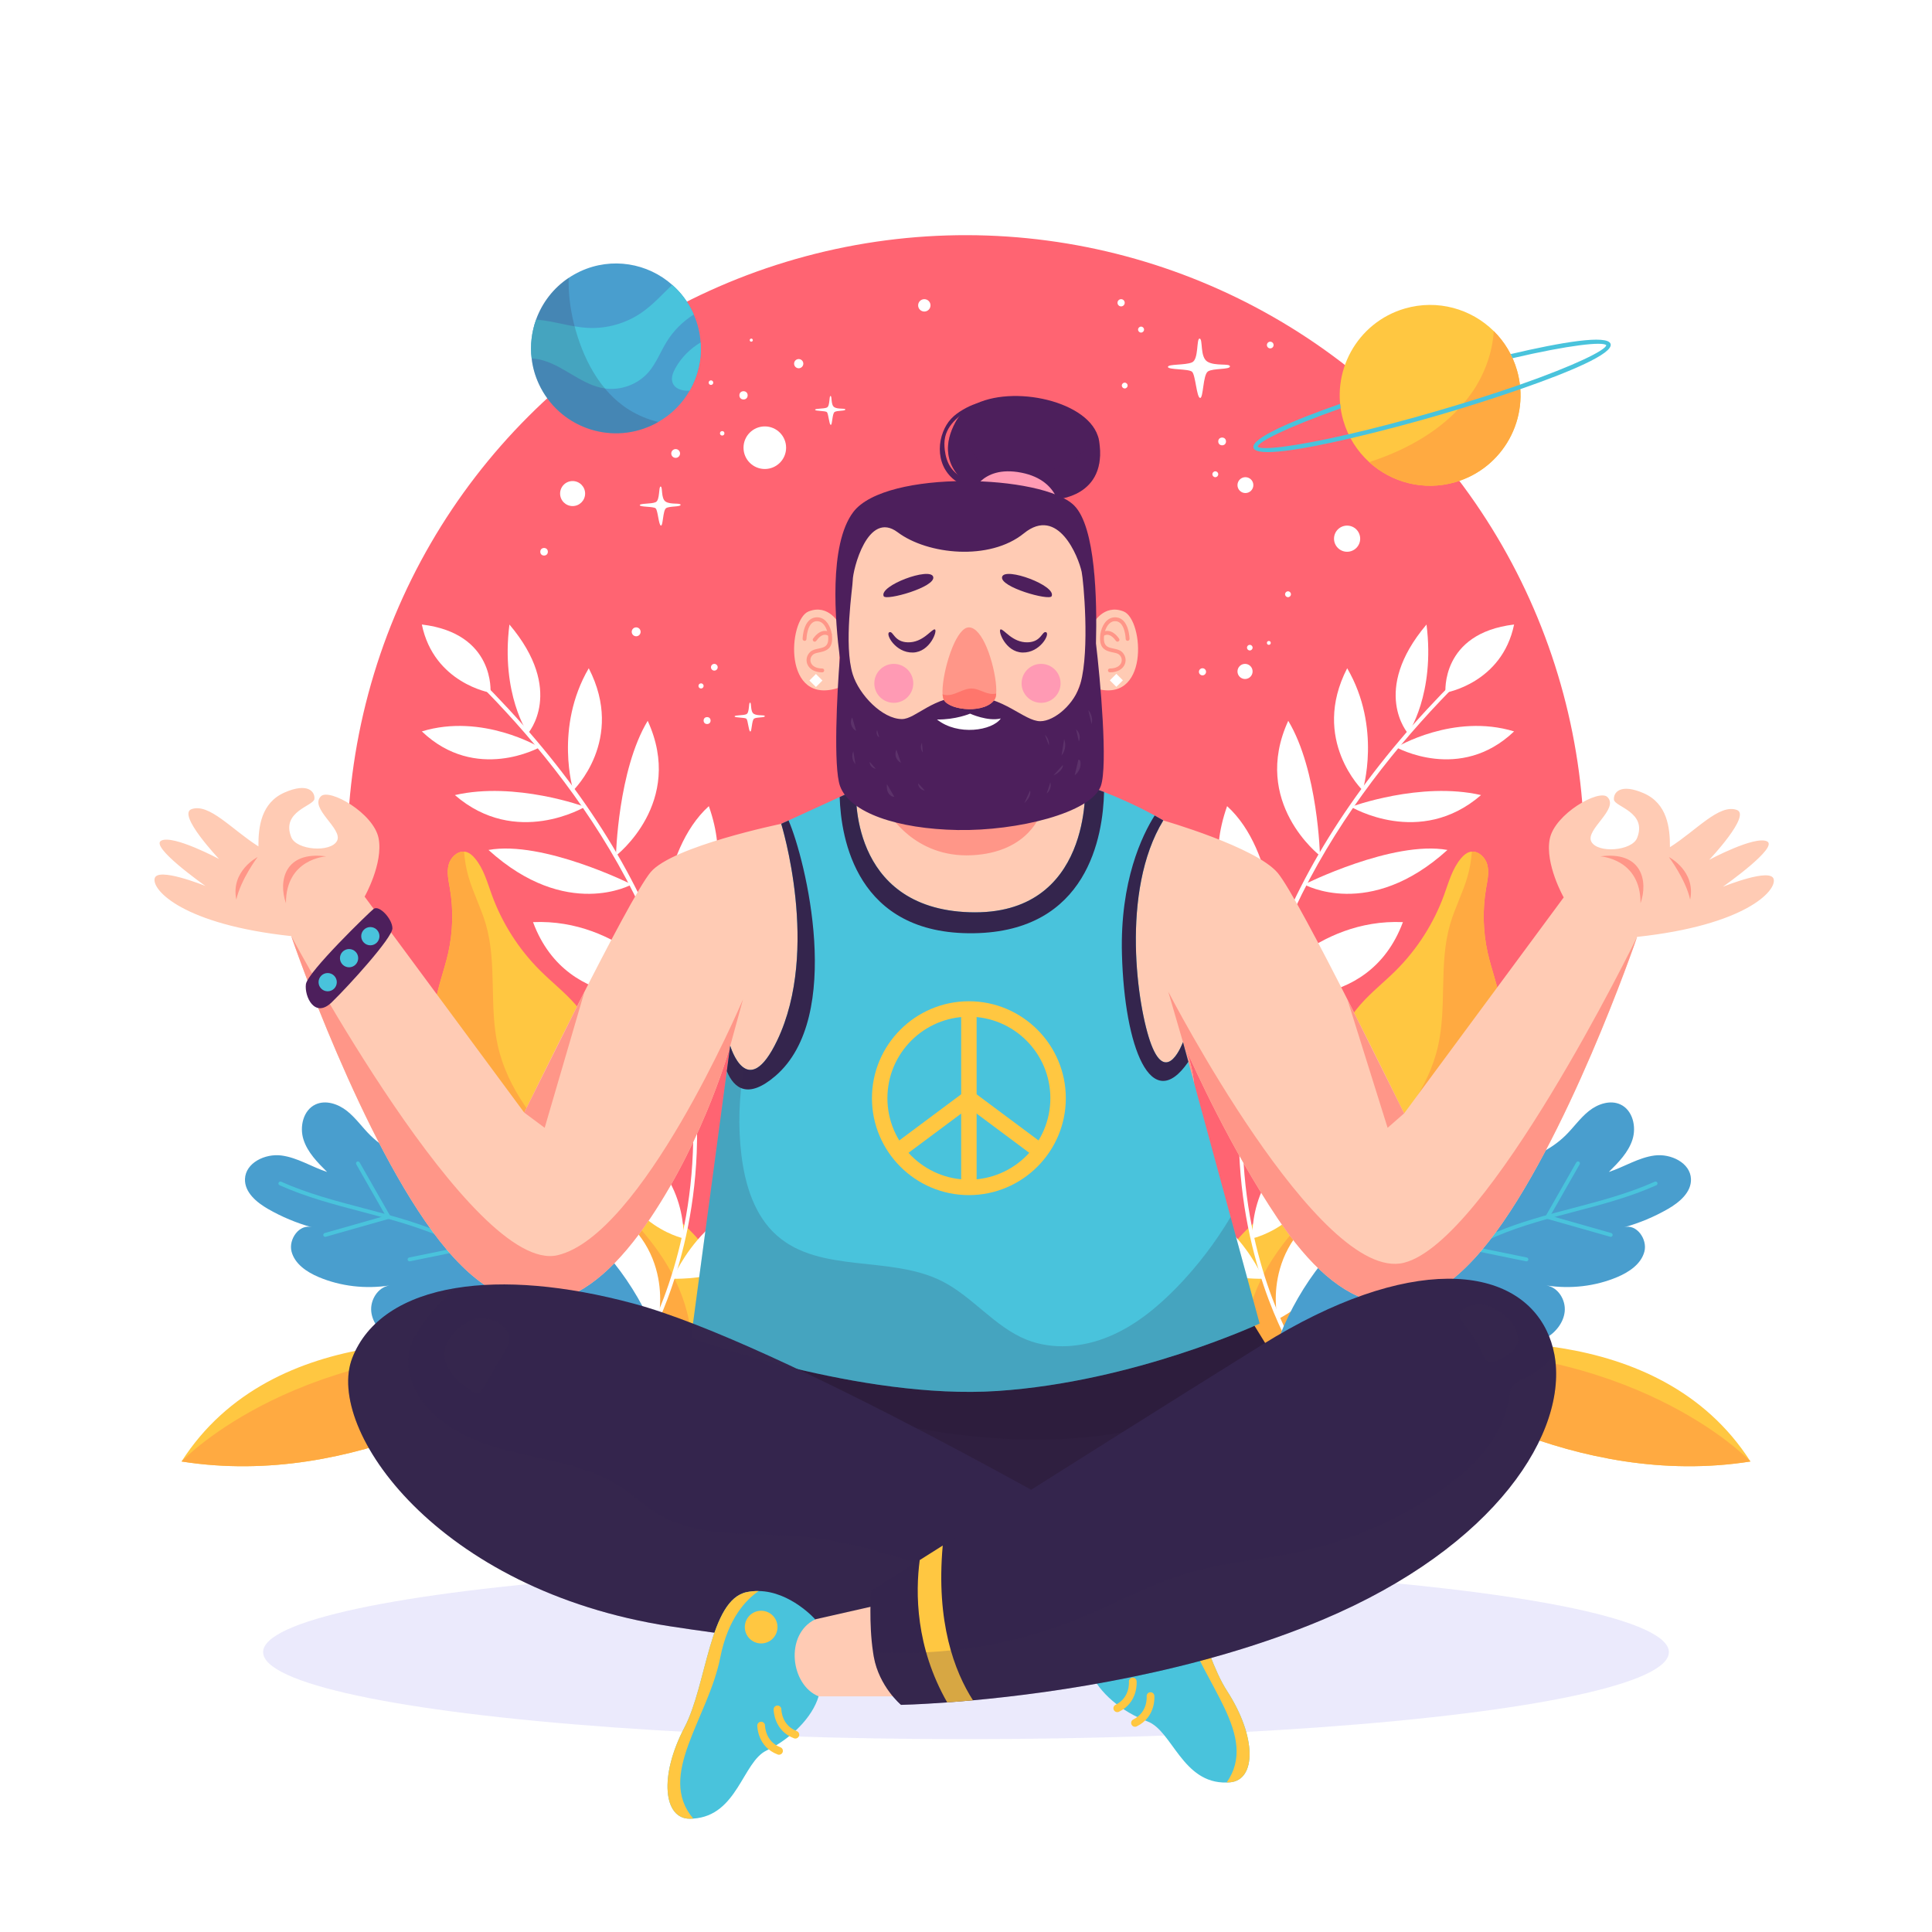 <?xml version="1.0" encoding="utf-8"?>
<!-- Generator: Adobe Illustrator 27.5.0, SVG Export Plug-In . SVG Version: 6.00 Build 0)  -->
<svg version="1.1" xmlns="http://www.w3.org/2000/svg" xmlns:xlink="http://www.w3.org/1999/xlink" x="0px" y="0px"
	 viewBox="0 0 500 500" style="enable-background:new 0 0 500 500;" xml:space="preserve">
<rect x="0" y="0" width="500" height="500" fill="#808080" stroke="none"/>
<g id="BACKGROUND">
	<rect x="-0.001" style="fill:#FFFFFF;" width="500" height="500"/>
</g>
<g id="OBJECTS">
	<g>
		
			<ellipse transform="matrix(0.707 -0.707 0.707 0.707 -83.008 241.49)" style="fill:#FF6472;" cx="250" cy="220.945" rx="160.107" ry="160.107"/>
		<g>
			<g>
				<g>
					<path style="fill:#FFC741;" d="M144.656,350.39c0,0-0.81,0.65-2.35,1.75c-9.92,7.13-50,33.26-95.33,26.09
						c0,0,0.01-0.01,0.02-0.02c23.62-36.89,75.67-31.62,92.38-28.84c1.97,0.33,3.45,0.63,4.33,0.81
						C144.326,350.31,144.656,350.39,144.656,350.39z"/>
					<path style="fill:#FFAA41;" d="M144.086,349.64c-0.13,0.18-0.25,0.36-0.38,0.54c-0.46,0.66-0.93,1.32-1.4,1.96
						c-9.92,7.13-50,33.26-95.33,26.09c0,0,0.01-0.01,0.02-0.02c0.88-0.92,30.74-31.61,92.38-28.84
						C140.926,349.43,142.496,349.53,144.086,349.64z"/>
				</g>
				<g>
					<path style="fill:#FFC741;" d="M355.344,350.39c0,0,0.81,0.65,2.35,1.75c9.92,7.13,50,33.26,95.33,26.09
						c0,0-0.01-0.01-0.02-0.02c-23.62-36.89-75.67-31.62-92.38-28.84c-1.97,0.33-3.45,0.63-4.33,0.81
						C355.674,350.31,355.344,350.39,355.344,350.39z"/>
					<path style="fill:#FFAA41;" d="M355.914,349.64c0.13,0.18,0.25,0.36,0.38,0.54c0.46,0.66,0.93,1.32,1.4,1.96
						c9.92,7.13,50,33.26,95.33,26.09c0,0-0.01-0.01-0.02-0.02c-0.88-0.92-30.74-31.61-92.38-28.84
						C359.074,349.43,357.504,349.53,355.914,349.64z"/>
				</g>
			</g>
			<g>
				<g>
					<path style="fill:#FFC741;" d="M381.659,284.62c-4.91,6.87-11.79,12.4-15.38,20.05c-4.9,10.44-2.78,22.9-6.45,33.83
						c-2.65,7.91-8.4,14.73-15.74,18.69c-7.22,3.89-15.89,4.97-23.83,2.98c-0.15-0.03-0.29-0.07-0.44-0.11l-3.55-4.92
						c-3.98-5.74-5.01-13.25-3.45-20.06c1.56-6.81,5.56-12.91,10.68-17.66c3.77-3.49,8.13-6.3,11.95-9.73
						c3.82-3.43,7.2-7.7,8.12-12.76c0.68-3.72-0.02-7.55-0.1-11.34c-0.19-8.57,2.95-17.18,8.62-23.62c2.8-3.19,6.17-5.83,9.18-8.83
						c5.52-5.51,9.81-12.24,12.47-19.57c1.2-3.3,2.13-6.81,4.41-9.48c0.59-0.7,1.31-1.35,2.19-1.6c0.2-0.05,0.39-0.09,0.58-0.09
						c1.8-0.11,3.5,1.54,3.98,3.35c0.54,2.01,0.04,4.13-0.31,6.18c-0.94,5.52-0.79,11.22,0.43,16.68c1.04,4.59,2.82,9.01,3.44,13.67
						C389.599,268.83,386.669,277.6,381.659,284.62z"/>
					<path style="fill:#FFAA41;" d="M381.659,284.62c-4.91,6.87-11.79,12.4-15.38,20.05c-4.9,10.44-2.78,22.9-6.45,33.83
						c-2.65,7.91-8.4,14.73-15.74,18.69c-7.22,3.89-15.89,4.97-23.83,2.98l3-3.97c-3.26-10.92,0.76-22.9,7.33-32.22
						c6.56-9.33,15.47-16.69,23.53-24.76c8.05-8.08,15.54-17.39,18.05-28.52c2.33-10.33,0.16-21.37,3.13-31.54
						c1.22-4.19,3.28-8.1,4.49-12.3c0.6-2.11,0.98-4.27,1.13-6.46c1.8-0.11,3.5,1.54,3.98,3.35c0.54,2.01,0.04,4.13-0.31,6.18
						c-0.94,5.52-0.79,11.22,0.43,16.68c1.04,4.59,2.82,9.01,3.44,13.67C389.599,268.83,386.669,277.6,381.659,284.62z"/>
				</g>
				<g>
					<path style="fill:#FFFFFF;" d="M335.518,350.957c-0.164,0-0.325-0.081-0.421-0.229c-0.131-0.203-13.126-20.716-14.389-52.434
						c-0.741-18.62,2.642-37.41,10.055-55.848c9.258-23.028,24.865-45.566,46.385-66.988c0.194-0.195,0.512-0.194,0.707,0.002
						c0.195,0.195,0.194,0.512-0.002,0.707c-26.757,26.634-58.218,69.426-56.148,122.032c1.238,31.461,14.103,51.785,14.232,51.987
						c0.149,0.232,0.083,0.541-0.15,0.691C335.705,350.932,335.611,350.957,335.518,350.957z"/>
					<path style="fill:#FFFFFF;" d="M374.087,179.273c0,0-1.343-15.368,17.76-17.649
						C388.704,176.851,374.087,179.273,374.087,179.273z"/>
					<path style="fill:#FFFFFF;" d="M364.402,189.825c0,0-9.764-11.005,4.777-28.2C371.46,179.642,364.402,189.825,364.402,189.825z
						"/>
					<path style="fill:#FFFFFF;" d="M361.359,193.406c0,0,16.516,9.23,30.487-4.12C376.165,184.489,361.359,193.406,361.359,193.406
						z"/>
					<path style="fill:#FFFFFF;" d="M352.666,204.544c0,0-13.567-13.069-4.016-31.602
						C357.632,188.338,352.666,204.544,352.666,204.544z"/>
					<path style="fill:#FFFFFF;" d="M349.64,208.805c0,0,17.829,10.685,33.654-3.038C367.611,202.167,349.64,208.805,349.64,208.805
						z"/>
					<path style="fill:#FFFFFF;" d="M341.609,221.453c0,0-17.908-13.748-8.213-34.908
						C341.095,199.316,341.609,221.453,341.609,221.453z"/>
					<path style="fill:#FFFFFF;" d="M337.533,228.892c0,0,16.82,9.446,37.064-8.925
						C360.483,217.421,337.533,228.892,337.533,228.892z"/>
					<path style="fill:#FFFFFF;" d="M330.15,245.395c0,0-21.844-10.491-12.578-36.767
						C330.545,220.415,330.15,245.395,330.15,245.395z"/>
					<path style="fill:#FFFFFF;" d="M326.161,257.451c0,0,27.809,5.697,36.911-18.806
						C340.524,237.665,326.496,256.245,326.161,257.451z"/>
					<path style="fill:#FFFFFF;" d="M324.114,320.5c0,0-1.283-20.664,19.626-27.119C342.814,316.457,324.114,320.5,324.114,320.5z"
						/>
					<path style="fill:#FFFFFF;" d="M326.95,330.931c0,0-10.941-25.594-33.332-19.489
						C300.268,332.178,326.95,330.931,326.95,330.931z"/>
					<path style="fill:#FFFFFF;" d="M330.519,340.522c0,0-4.695-22.258,20.105-31.152c-0.209,23.037-20.105,32.119-20.105,32.119"/>
				</g>
				<g>
					<path style="fill:#499ECE;" d="M374.918,305.174c10.513-2.893,22.443-3.68,30.229-11.314c2.091-2.05,3.775-4.518,6.067-6.341
						c2.292-1.823,5.512-2.92,8.166-1.68c3.167,1.48,4.165,5.75,3.101,9.08c-1.064,3.33-3.633,5.926-6.117,8.386
						c4.001-1.311,7.673-3.728,11.849-4.268c4.176-0.54,9.261,1.883,9.409,6.091c0.12,3.433-2.992,6.044-5.971,7.754
						c-3.557,2.042-7.37,3.636-11.321,4.733c3.178-0.957,6.082,3.079,5.241,6.29c-0.84,3.21-3.932,5.293-6.988,6.587
						c-5.737,2.43-12.163,3.132-18.322,2.195c2.993,0.472,5.005,3.765,4.679,6.777c-0.326,3.012-2.533,5.576-5.184,7.041
						c-2.652,1.466-5.712,1.993-8.723,2.329c-10.158,1.135-20.429,0.352-30.64,0.808c-8.555,0.383-17.337,1.696-25.048,5.617
						c-4.547,2.312-8.509,5.207-6.604-2.048c3.534-13.463,11.912-27.032,22.632-35.81
						C358.26,311.762,366.331,307.537,374.918,305.174z"/>
					<path style="fill:#49C3DC;" d="M395.033,326.432c-0.033,0-0.067-0.003-0.101-0.01l-17.652-3.611l13.453-21.288
						c0.148-0.232,0.457-0.301,0.69-0.155c0.233,0.147,0.303,0.456,0.156,0.69l-12.679,20.064l16.233,3.32
						c0.271,0.056,0.445,0.32,0.39,0.591C395.474,326.269,395.265,326.432,395.033,326.432z"/>
					<path style="fill:#49C3DC;" d="M355.389,346.084c-0.097,0-0.194-0.027-0.28-0.086c-0.229-0.155-0.289-0.466-0.134-0.694
						c7.82-11.552,19.202-20.91,32.048-26.351c6.455-2.734,13.348-4.544,20.015-6.295c7.101-1.865,14.443-3.793,21.221-6.836
						c0.251-0.115,0.548-0.001,0.661,0.251c0.113,0.252,0,0.548-0.251,0.661c-6.853,3.077-14.236,5.016-21.376,6.891
						c-6.632,1.742-13.49,3.543-19.879,6.248c-12.67,5.367-23.896,14.598-31.609,25.991
						C355.707,346.007,355.549,346.084,355.389,346.084z"/>
					<path style="fill:#49C3DC;" d="M416.857,320.094c-0.045,0-0.091-0.006-0.137-0.019l-16.999-4.831l8.23-14.42
						c0.136-0.239,0.44-0.322,0.682-0.186c0.24,0.138,0.323,0.442,0.186,0.683l-7.598,13.311l15.771,4.481
						c0.266,0.076,0.42,0.353,0.344,0.618C417.275,319.95,417.074,320.094,416.857,320.094z"/>
				</g>
			</g>
			<g>
				<g>
					<path style="fill:#FFC741;" d="M119.361,284.62c4.91,6.87,11.79,12.4,15.38,20.05c4.9,10.44,2.78,22.9,6.45,33.83
						c2.65,7.91,8.4,14.73,15.74,18.69c7.22,3.89,15.89,4.97,23.83,2.98c0.15-0.03,0.29-0.07,0.44-0.11l3.55-4.92
						c3.98-5.74,5.01-13.25,3.45-20.06c-1.56-6.81-5.56-12.91-10.68-17.66c-3.77-3.49-8.13-6.3-11.95-9.73
						c-3.82-3.43-7.2-7.7-8.12-12.76c-0.68-3.72,0.02-7.55,0.1-11.34c0.19-8.57-2.95-17.18-8.62-23.62
						c-2.8-3.19-6.17-5.83-9.18-8.83c-5.52-5.51-9.81-12.24-12.47-19.57c-1.2-3.3-2.13-6.81-4.41-9.48c-0.59-0.7-1.31-1.35-2.19-1.6
						c-0.2-0.05-0.39-0.09-0.58-0.09c-1.8-0.11-3.5,1.54-3.98,3.35c-0.54,2.01-0.04,4.13,0.31,6.18c0.94,5.52,0.79,11.22-0.43,16.68
						c-1.04,4.59-2.82,9.01-3.44,13.67C111.421,268.83,114.351,277.6,119.361,284.62z"/>
					<path style="fill:#FFAA41;" d="M119.361,284.62c4.91,6.87,11.79,12.4,15.38,20.05c4.9,10.44,2.78,22.9,6.45,33.83
						c2.65,7.91,8.4,14.73,15.74,18.69c7.22,3.89,15.89,4.97,23.83,2.98l-3-3.97c3.26-10.92-0.76-22.9-7.33-32.22
						c-6.56-9.33-15.47-16.69-23.53-24.76c-8.05-8.08-15.54-17.39-18.05-28.52c-2.33-10.33-0.16-21.37-3.13-31.54
						c-1.22-4.19-3.28-8.1-4.49-12.3c-0.6-2.11-0.98-4.27-1.13-6.46c-1.8-0.11-3.5,1.54-3.98,3.35c-0.54,2.01-0.04,4.13,0.31,6.18
						c0.94,5.52,0.79,11.22-0.43,16.68c-1.04,4.59-2.82,9.01-3.44,13.67C111.421,268.83,114.351,277.6,119.361,284.62z"/>
				</g>
				<g>
					<path style="fill:#FFFFFF;" d="M165.502,350.957c-0.093,0-0.187-0.025-0.27-0.08c-0.232-0.15-0.299-0.459-0.15-0.691
						c0.13-0.202,12.995-20.526,14.232-51.987c2.069-52.606-29.391-95.398-56.148-122.032c-0.196-0.195-0.197-0.512-0.002-0.707
						c0.195-0.195,0.512-0.197,0.707-0.002c21.521,21.422,37.127,43.961,46.385,66.988c7.413,18.437,10.796,37.227,10.055,55.848
						c-1.262,31.718-14.258,52.23-14.389,52.434C165.827,350.876,165.666,350.957,165.502,350.957z"/>
					<path style="fill:#FFFFFF;" d="M126.933,179.273c0,0,1.343-15.368-17.76-17.649
						C112.316,176.851,126.933,179.273,126.933,179.273z"/>
					<path style="fill:#FFFFFF;" d="M136.618,189.825c0,0,9.764-11.005-4.777-28.2C129.56,179.642,136.618,189.825,136.618,189.825z
						"/>
					<path style="fill:#FFFFFF;" d="M139.661,193.406c0,0-16.516,9.23-30.487-4.12C124.855,184.489,139.661,193.406,139.661,193.406
						z"/>
					<path style="fill:#FFFFFF;" d="M148.354,204.544c0,0,13.567-13.069,4.016-31.602
						C143.388,188.338,148.354,204.544,148.354,204.544z"/>
					<path style="fill:#FFFFFF;" d="M151.38,208.805c0,0-17.829,10.685-33.653-3.038C133.409,202.167,151.38,208.805,151.38,208.805
						z"/>
					<path style="fill:#FFFFFF;" d="M159.411,221.453c0,0,17.908-13.748,8.213-34.908
						C159.926,199.316,159.411,221.453,159.411,221.453z"/>
					<path style="fill:#FFFFFF;" d="M163.487,228.892c0,0-16.82,9.446-37.063-8.925
						C140.537,217.421,163.487,228.892,163.487,228.892z"/>
					<path style="fill:#FFFFFF;" d="M170.87,245.395c0,0,21.844-10.491,12.578-36.767
						C170.475,220.415,170.87,245.395,170.87,245.395z"/>
					<path style="fill:#FFFFFF;" d="M174.859,257.451c0,0-27.809,5.697-36.911-18.806
						C160.496,237.665,174.525,256.245,174.859,257.451z"/>
					<path style="fill:#FFFFFF;" d="M176.906,320.5c0,0,1.283-20.664-19.626-27.119C158.206,316.457,176.906,320.5,176.906,320.5z"
						/>
					<path style="fill:#FFFFFF;" d="M174.07,330.931c0,0,10.941-25.594,33.332-19.489
						C200.752,332.178,174.07,330.931,174.07,330.931z"/>
					<path style="fill:#FFFFFF;" d="M170.501,340.522c0,0,4.695-22.258-20.105-31.152c0.209,23.037,20.105,32.119,20.105,32.119"/>
				</g>
				<g>
					<path style="fill:#499ECE;" d="M126.103,305.174c-10.513-2.893-22.443-3.68-30.229-11.314c-2.091-2.05-3.774-4.518-6.066-6.341
						c-2.292-1.823-5.513-2.92-8.166-1.68c-3.167,1.48-4.165,5.75-3.101,9.08c1.064,3.33,3.633,5.926,6.117,8.386
						c-4.001-1.311-7.673-3.728-11.849-4.268c-4.176-0.54-9.261,1.883-9.409,6.091c-0.12,3.433,2.992,6.044,5.971,7.754
						c3.557,2.042,7.37,3.636,11.321,4.733c-3.178-0.957-6.082,3.079-5.241,6.29c0.84,3.21,3.932,5.293,6.988,6.587
						c5.736,2.43,12.163,3.132,18.322,2.195c-2.993,0.472-5.005,3.765-4.679,6.777c0.326,3.012,2.533,5.576,5.184,7.041
						c2.652,1.466,5.712,1.993,8.723,2.329c10.158,1.135,20.428,0.352,30.64,0.808c8.555,0.383,17.337,1.696,25.049,5.617
						c4.547,2.312,8.508,5.207,6.604-2.048c-3.534-13.463-11.912-27.032-22.633-35.81
						C142.76,311.762,134.689,307.537,126.103,305.174z"/>
					<path style="fill:#49C3DC;" d="M105.988,326.432c-0.233,0-0.441-0.163-0.489-0.399c-0.056-0.271,0.119-0.535,0.39-0.591
						l16.233-3.32l-12.679-20.064c-0.147-0.234-0.078-0.543,0.156-0.69c0.234-0.145,0.543-0.077,0.69,0.155l13.453,21.288
						l-17.652,3.611C106.054,326.429,106.021,326.432,105.988,326.432z"/>
					<path style="fill:#49C3DC;" d="M145.632,346.084c-0.16,0-0.318-0.077-0.415-0.22c-7.713-11.394-18.939-20.624-31.61-25.991
						c-6.389-2.705-13.247-4.506-19.879-6.248c-7.14-1.875-14.523-3.814-21.376-6.891c-0.252-0.113-0.365-0.409-0.252-0.661
						c0.113-0.252,0.409-0.365,0.661-0.251c6.778,3.043,14.12,4.971,21.221,6.836c6.666,1.751,13.56,3.561,20.015,6.295
						c12.846,5.44,24.228,14.799,32.048,26.351c0.155,0.228,0.095,0.539-0.134,0.694
						C145.825,346.057,145.728,346.084,145.632,346.084z"/>
					<path style="fill:#49C3DC;" d="M84.163,320.094c-0.218,0-0.418-0.144-0.48-0.363c-0.076-0.266,0.079-0.542,0.344-0.618
						l15.771-4.481l-7.598-13.311c-0.137-0.24-0.054-0.545,0.186-0.683c0.241-0.136,0.545-0.053,0.682,0.186l8.23,14.42
						L84.3,320.075C84.255,320.088,84.209,320.094,84.163,320.094z"/>
				</g>
			</g>
		</g>
		<path style="fill:#FFFFFF;" d="M310.474,87.627c-0.891-0.125-0.191,5.364-1.973,6.151c-1.782,0.786-6.244,0.397-6.244,1.179
			c0,0.782,5.353,0.444,6.244,1.25c0.891,0.807,1.176,6.608,2.066,6.78c0.891,0.172,0.718-5.997,2.054-6.863
			c1.336-0.866,5.688-0.425,5.688-1.293s-3.823-0.01-5.828-1.228C310.477,92.385,311.365,87.752,310.474,87.627z"/>
		<path style="fill:#FFFFFF;" d="M170.981,125.915c-0.586-0.082-0.126,3.53-1.298,4.048c-1.173,0.518-4.109,0.262-4.109,0.776
			c0,0.515,3.523,0.292,4.109,0.823c0.586,0.531,0.774,4.349,1.36,4.462c0.586,0.113,0.473-3.947,1.352-4.517
			c0.879-0.57,3.744-0.28,3.743-0.851c0-0.572-2.516-0.007-3.835-0.808C170.983,129.046,171.568,125.997,170.981,125.915z"/>
		<path style="fill:#FFFFFF;" d="M194.12,181.841c-0.434-0.061-0.093,2.611-0.96,2.993c-0.867,0.383-3.039,0.193-3.039,0.574
			c0,0.381,2.605,0.216,3.039,0.608c0.434,0.393,0.572,3.216,1.006,3.3c0.434,0.084,0.35-2.919,1-3.34
			c0.65-0.421,2.768-0.207,2.768-0.629c0-0.423-1.861-0.005-2.836-0.598C194.121,184.156,194.553,181.901,194.12,181.841z"/>
		<path style="fill:#FFFFFF;" d="M214.951,102.482c-0.434-0.061-0.093,2.611-0.96,2.993c-0.867,0.383-3.039,0.193-3.039,0.574
			c0,0.381,2.605,0.216,3.039,0.608c0.434,0.393,0.572,3.216,1.006,3.3c0.434,0.084,0.349-2.918,1-3.34
			c0.65-0.422,2.768-0.207,2.768-0.629c0-0.423-1.861-0.005-2.836-0.598C214.953,104.797,215.385,102.543,214.951,102.482z"/>
		<g>
			<path style="fill:#FFC741;" d="M376.646,124.775c-8.117,2.364-16.476,0.127-22.299-5.177c-3.079-2.802-5.454-6.468-6.699-10.757
				c-3.609-12.406,3.528-25.389,15.934-28.998c8.451-2.444,17.168,0.069,23.002,5.846c2.744,2.709,4.842,6.134,5.995,10.089
				C396.189,108.184,389.052,121.167,376.646,124.775z"/>
			<path style="fill:#FFAA41;" d="M376.646,124.775c-8.117,2.364-16.476,0.127-22.299-5.177c1.51-0.496,3.009-1.038,4.497-1.626
				c8.647-3.436,16.788-8.751,22.103-16.396c3.228-4.658,5.292-10.262,5.638-15.888c2.744,2.709,4.842,6.134,5.995,10.089
				C396.189,108.184,389.052,121.167,376.646,124.775z"/>
			<path style="fill:#49C3DC;" d="M415.724,89.361l0.011-0.003L415.724,89.361z M390.943,91.644
				c0.172,0.346,0.345,0.692,0.499,1.056c14.732-3.431,23.389-4.339,24.264-3.357c-0.211,1.298-8.036,5.194-22.355,10.21
				c-6.059,2.122-13.286,4.439-21.59,6.854c-8.691,2.527-16.328,4.508-22.767,5.984c-14.359,3.311-22.741,4.175-23.491,3.204
				c0.106-1.244,7.62-5.013,21.456-9.913c-0.054-0.393-0.105-0.774-0.134-1.162c-12.237,4.29-23.137,8.925-22.425,11.371
				c0.715,2.458,12.452,0.498,25.126-2.455c7.997-1.857,16.368-4.123,22.557-5.922c5.967-1.735,13.864-4.187,21.365-6.8
				c12.609-4.375,24.106-9.183,23.376-11.696C416.096,86.515,403.89,88.6,390.943,91.644z"/>
		</g>
		<g>
			<g>
				<path style="fill:#499ECE;" d="M178.487,101.103c-1.891,3.285-4.646,6.121-8.139,8.108c-0.545,0.337-1.122,0.625-1.715,0.897
					c-11.023,5.095-24.083,0.288-29.178-10.735c-0.994-2.147-1.618-4.374-1.859-6.601c-0.417-3.429,0-6.874,1.138-10.046
					c1.554-4.326,4.454-8.156,8.444-10.815c0.961-0.641,1.971-1.202,3.028-1.699c8.156-3.765,17.449-2.115,23.762,3.509
					c2.227,1.939,4.07,4.374,5.383,7.226c0.08,0.144,0.144,0.288,0.192,0.449c1.026,2.339,1.618,4.791,1.778,7.226
					C181.66,92.98,180.634,97.338,178.487,101.103z"/>
				<path style="fill:#49C3DC;" d="M174.769,95.316c1.527-2.77,3.835-5.071,6.56-6.7c0.323,4.369-0.702,8.724-2.848,12.486
					c-1.867,0.121-3.844-0.414-4.43-2.102C173.631,97.783,174.146,96.451,174.769,95.316z"/>
				<path style="fill:#49C3DC;" d="M179.36,80.949c0.067,0.146,0.134,0.291,0.187,0.443c-2.838,1.804-5.272,4.216-7.024,7.073
					c-1.593,2.589-2.689,5.53-4.675,7.841c-2.774,3.204-7.255,4.85-11.436,4.204c-5.715-0.873-10.152-5.513-15.692-7.191
					c-1.023-0.304-2.085-0.502-3.13-0.549c-0.417-3.425,0.005-6.868,1.151-10.044c0.137-0.01,0.287,0.009,0.415,0.02
					c4.361,0.387,8.602,1.888,12.975,2.11c4.917,0.253,9.894-1.162,13.931-3.961c2.931-2.024,5.323-4.716,7.909-7.181
					C176.191,75.653,178.043,78.098,179.36,80.949z"/>
			</g>
			<path style="opacity:0.2;fill:#38284C;" d="M170.347,109.211c-0.545,0.337-1.122,0.625-1.715,0.897
				c-11.023,5.095-24.083,0.288-29.178-10.735c-0.994-2.147-1.618-4.374-1.859-6.601c-0.417-3.429,0-6.874,1.138-10.046
				c1.554-4.326,4.454-8.156,8.444-10.815c-0.128,3.974,0.417,8.059,1.362,11.873c2.211,8.797,6.634,17.529,14.324,22.304
				C165.22,107.545,167.735,108.554,170.347,109.211z"/>
		</g>
		<path style="fill:#FFFFFF;" d="M203.444,115.866c0,3.044-2.468,5.511-5.511,5.511c-3.044,0-5.511-2.467-5.511-5.511
			s2.467-5.511,5.511-5.511C200.977,110.355,203.444,112.822,203.444,115.866z"/>
		<circle style="fill:#FFFFFF;" cx="148.192" cy="127.733" r="3.237"/>
		<path style="fill:#FFFFFF;" d="M165.794,163.516c0,0.637-0.516,1.153-1.153,1.153c-0.637,0-1.153-0.516-1.153-1.153
			c0-0.637,0.516-1.153,1.153-1.153C165.277,162.363,165.794,162.88,165.794,163.516z"/>
		<circle style="fill:#FFFFFF;" cx="174.859" cy="117.358" r="1.138"/>
		<circle style="fill:#FFFFFF;" cx="186.905" cy="112.142" r="0.577"/>
		<path style="fill:#FFFFFF;" d="M184.591,99.027c0,0.328-0.266,0.594-0.594,0.594c-0.328,0-0.594-0.266-0.594-0.594
			c0-0.328,0.266-0.594,0.594-0.594C184.325,98.433,184.591,98.699,184.591,99.027z"/>
		<circle style="fill:#FFFFFF;" cx="192.422" cy="102.313" r="1.069"/>
		<path style="fill:#FFFFFF;" d="M194.831,88.027c0,0.222-0.18,0.402-0.402,0.402c-0.222,0-0.402-0.18-0.402-0.402
			c0-0.222,0.18-0.402,0.402-0.402C194.651,87.625,194.831,87.805,194.831,88.027z"/>
		<path style="fill:#FFFFFF;" d="M207.898,94.115c0,0.659-0.534,1.193-1.193,1.193c-0.659,0-1.193-0.534-1.193-1.193
			c0-0.659,0.534-1.193,1.193-1.193C207.364,92.922,207.898,93.456,207.898,94.115z"/>
		<circle style="fill:#FFFFFF;" cx="140.805" cy="142.796" r="0.98"/>
		<path style="fill:#FFFFFF;" d="M315.281,122.735c0,0.419-0.34,0.759-0.759,0.759s-0.759-0.34-0.759-0.759s0.34-0.759,0.759-0.759
			S315.281,122.316,315.281,122.735z"/>
		<circle style="fill:#FFFFFF;" cx="316.285" cy="114.242" r="1.003"/>
		<path style="fill:#FFFFFF;" d="M329.605,89.296c0,0.479-0.388,0.866-0.866,0.866c-0.478,0-0.866-0.388-0.866-0.866
			s0.388-0.866,0.866-0.866C329.217,88.43,329.605,88.818,329.605,89.296z"/>
		<path style="fill:#FFFFFF;" d="M291.829,99.778c0,0.415-0.336,0.751-0.751,0.751c-0.415,0-0.751-0.336-0.751-0.751
			c0-0.415,0.336-0.751,0.751-0.751C291.492,99.027,291.829,99.363,291.829,99.778z"/>
		<path style="fill:#FFFFFF;" d="M296.076,85.299c0,0.426-0.345,0.771-0.771,0.771c-0.426,0-0.771-0.345-0.771-0.771
			c0-0.426,0.345-0.771,0.771-0.771C295.731,84.528,296.076,84.873,296.076,85.299z"/>
		<path style="fill:#FFFFFF;" d="M291.077,78.359c0,0.516-0.418,0.934-0.934,0.934s-0.934-0.418-0.934-0.934
			s0.418-0.934,0.934-0.934S291.077,77.843,291.077,78.359z"/>
		<path style="fill:#FFFFFF;" d="M240.814,79.026c0,0.884-0.717,1.601-1.601,1.601c-0.884,0-1.601-0.717-1.601-1.601
			c0-0.884,0.717-1.601,1.601-1.601C240.097,77.425,240.814,78.142,240.814,79.026z"/>
		<path style="fill:#FFFFFF;" d="M334.095,153.79c0,0.42-0.34,0.76-0.76,0.76c-0.42,0-0.76-0.34-0.76-0.76
			c0-0.42,0.34-0.76,0.76-0.76C333.755,153.03,334.095,153.37,334.095,153.79z"/>
		<path style="fill:#FFFFFF;" d="M324.366,125.548c0,1.134-0.919,2.054-2.054,2.054c-1.134,0-2.054-0.92-2.054-2.054
			c0-1.134,0.919-2.054,2.054-2.054C323.447,123.494,324.366,124.413,324.366,125.548z"/>
		<path style="fill:#FFFFFF;" d="M352.013,139.411c0,1.869-1.515,3.385-3.385,3.385c-1.869,0-3.385-1.515-3.385-3.385
			c0-1.869,1.515-3.385,3.385-3.385C350.498,136.026,352.013,137.542,352.013,139.411z"/>
		<circle style="fill:#FFFFFF;" cx="322.216" cy="173.768" r="1.957"/>
		<path style="fill:#FFFFFF;" d="M324.173,167.609c0,0.402-0.326,0.728-0.728,0.728c-0.402,0-0.728-0.326-0.728-0.728
			s0.326-0.728,0.728-0.728C323.847,166.881,324.173,167.207,324.173,167.609z"/>
		<circle style="fill:#FFFFFF;" cx="328.372" cy="166.382" r="0.5"/>
		<path style="fill:#FFFFFF;" d="M312.124,173.862c0,0.508-0.412,0.921-0.92,0.921c-0.508,0-0.921-0.412-0.921-0.921
			c0-0.508,0.412-0.92,0.921-0.92C311.712,172.942,312.124,173.354,312.124,173.862z"/>
		<path style="fill:#FFFFFF;" d="M369.633,149.391c0,1.187,0,2.149,0,2.149S369.633,150.578,369.633,149.391
			c0-1.187,0-2.149,0-2.149S369.633,148.204,369.633,149.391z"/>
		<path style="fill:#FFFFFF;" d="M185.74,172.682c0,0.481-0.39,0.872-0.872,0.872c-0.481,0-0.871-0.39-0.871-0.872
			c0-0.481,0.39-0.871,0.871-0.871C185.349,171.811,185.74,172.201,185.74,172.682z"/>
		<path style="fill:#FFFFFF;" d="M182.095,177.518c0,0.368-0.299,0.667-0.667,0.667c-0.368,0-0.667-0.298-0.667-0.667
			c0-0.368,0.299-0.667,0.667-0.667C181.796,176.851,182.095,177.15,182.095,177.518z"/>
		<circle style="fill:#FFFFFF;" cx="182.998" cy="186.482" r="0.903"/>
	</g>
	<g>
		<ellipse style="opacity:0.1;fill:#3828E2;" cx="250" cy="427.573" rx="181.906" ry="22.511"/>
		<g>
			<polygon style="fill:#2D1D3D;" points="197.081,344.942 188.53,364.352 267.125,409.923 328.73,367.728 331.262,353.803 
				321.135,337.382 			"/>
			<path style="opacity:0.2;fill:#38284C;" d="M205.842,361.147c0,0,58.727,23.045,104.137,3.741
				c-9.489,24.93-43.331,35.094-43.331,35.094l-60.806-13.908"/>
			<path style="fill:#FFCBB4;" d="M423.682,242.464c0,0,0,0.01-0.009,0.019c-0.409,1.209-18.338,53.293-38.409,78.864
				c-20.308,25.866-38.533,17.948-54.596-6.014c-12.238-18.262-21.545-38.837-23.924-44.261c1.284,3.293,4.073,11.953,1.009,19.138
				c-1.742,4.092-5.377,7.708-12.267,9.583c-4.958,1.494-33.422-8.394-39.18-7.965c-2.122,0.209-4.273,0.352-6.462,0.4
				c-12.21,0.285-36.287,13.028-45.166,9.26c-3.626-1.313-6.414-3.417-8.565-5.919c-8.213-9.535-7.128-24.914-7.128-24.914
				s-6.357,23.23-20.594,44.471c-16.064,23.972-34.297,31.89-54.606,6.024c-20.07-25.571-37.99-77.655-38.399-78.864
				c-0.009-0.01-0.009-0.019-0.009-0.019c-27.959-3.007-36.144-11.924-35.344-14.96c0.78-2.96,12.581,1.761,13.152,1.989
				c-0.638-0.447-14.551-10.287-11.42-11.762c3.197-1.513,14.931,4.777,14.931,4.777s-10.944-11.563-7.128-12.904
				c4.577-1.618,10.401,5.263,17.311,9.64c-0.038-5.034,0.695-11.287,6.766-13.951c6.062-2.655,7.898-0.2,7.727,1.656
				c-0.171,1.846-8.679,3.188-5.995,9.916c1.351,3.378,10.23,4.035,11.848,0.942c1.618-3.093-7.271-8.441-4.168-11.534
				c2.151-2.151,13.656,4.349,14.922,10.858c1.266,6.5-3.616,15.112-3.616,15.112l41.302,55.891c0,0,27.046-55.548,32.746-62.257
				c5.691-6.7,33.765-12.476,33.765-12.476l8.86,3.312l15.15-13.104l0.219-0.2h56.309l7.632,10.773l10.715-1.656
				c0,0,23.887,6.852,29.587,13.551c5.691,6.709,32.746,62.257,32.746,62.257l41.292-55.891c0,0-4.882-8.612-3.616-15.112
				c1.266-6.5,12.781-13.009,14.932-10.858c3.102,3.093-5.786,8.441-4.168,11.534c1.608,3.093,10.487,2.436,11.848-0.942
				c2.684-6.728-5.824-8.07-5.995-9.916c-0.171-1.856,1.656-4.311,7.727-1.656c6.072,2.665,6.795,8.917,6.766,13.951
				c6.909-4.378,12.733-11.258,17.301-9.64c3.816,1.342-7.128,12.904-7.128,12.904s11.734-6.29,14.941-4.777
				c3.121,1.475-10.782,11.315-11.42,11.762c0.571-0.228,12.371-4.949,13.152-1.989C459.826,230.54,451.632,239.457,423.682,242.464
				z"/>
			<path style="fill:#FF9688;" d="M192.287,258.632l-3.302,12.019c0,0-6.357,23.23-20.594,44.471
				c-16.064,23.972-34.297,31.89-54.606,6.024c-20.07-25.571-37.99-77.655-38.399-78.864c0.704,1.304,47.002,87.771,68.947,82.556
				C166.117,319.681,191.497,260.479,192.287,258.632z"/>
			<path style="fill:#FF9688;" d="M423.672,242.483c-0.409,1.209-18.338,53.293-38.409,78.864
				c-20.308,25.866-38.533,17.948-54.596-6.014c-12.238-18.262-21.545-38.837-23.924-44.261c1.284,3.293,4.073,11.953,1.009,19.138
				l-1.599-20.508l-3.807-13.066c0,0,39.046,75.618,60.982,70.165C385.092,321.384,423.082,243.691,423.672,242.483z"/>
			<path style="fill:#49C3DC;" d="M325.989,342.531c0,0-32.35,15.08-67.82,17.45c-35.47,2.37-79.33-13.68-79.33-13.68l9.26-69.09
				l0.88-6.56c0,0,1.25,4.27,3.61,5.74c2.05,1.28,4.94,0.44,8.57-7.17c11.18-23.44,1.02-56.02,1.02-56.02l1.9-0.87l13.23-6.06
				l4.25-1.95c0,0-2.08,30.75,29.34,31.77c31.9,1.04,29.92-32.88,29.92-32.88s1.89,0.58,4.91,1.76c3.32,1.29,8.02,3.31,13.09,6.08
				c0.74,0.41,1.49,0.83,2.24,1.27c-11.17,18.28-6.7,48.54-3.13,57.97c4.08,10.77,8.22-0.59,8.22-0.59l1.39,5.08v0.01l10.94,40.17
				L325.989,342.531z"/>
			<path style="fill:#FF9688;" d="M66.666,221.806c0,0-7.017,3.578-5.506,11.011C62.332,227.546,66.666,221.806,66.666,221.806z"/>
			<path style="fill:#FF9688;" d="M84.44,221.628c0,0-10.488,0.55-10.435,12.137C72.006,228.088,73.575,220.176,84.44,221.628z"/>
			<path style="fill:#FF9688;" d="M431.906,221.806c0,0,7.017,3.578,5.506,11.011C436.24,227.546,431.906,221.806,431.906,221.806z"
				/>
			<path style="fill:#FF9688;" d="M414.132,221.628c0,0,10.488,0.55,10.435,12.137C426.567,228.088,424.997,220.176,414.132,221.628
				z"/>
			<path style="fill:#34254D;" d="M286.958,396.841l-8.679,15.54l-8.203,14.694c0,0-36.287,3.102-96.621-6.186
				c-60.345-9.279-89.456-51.056-82.28-69.471c3.769-9.678,13.247-15.864,26.875-18.081c12.305-2.017,27.988-0.79,45.908,4.026
				C201.728,347.498,286.958,396.841,286.958,396.841z"/>
			<path style="opacity:0.2;fill:#38284C;" d="M278.279,412.382l-8.203,14.694c0,0-36.287,3.102-96.621-6.186
				c-60.345-9.279-89.456-51.056-82.28-69.471c3.769-9.678,13.247-15.864,26.875-18.081c-3.255,2.807-6.176,5.996-8.689,9.479
				c-1.418,1.97-2.731,4.073-3.321,6.424c-0.761,3.055-0.248,6.338,0.98,9.25c3.997,9.488,14.522,14.379,24.496,16.92
				c9.983,2.541,20.651,3.74,29.235,9.421c3.112,2.055,5.843,4.644,9.003,6.604c11.23,6.957,25.523,4.968,38.675,6.252
				c16.492,1.608,31.938,8.67,48.154,12.058C263.737,411.24,270.989,412.01,278.279,412.382z"/>
			<g>
				<polygon style="fill:#FFCBB4;" points="226.565,415.549 202.989,420.893 207.208,439.011 233.533,439.011 				"/>
				<path style="fill:#49C3DC;" d="M211.853,439.009c-1.608,5.463-7.176,11.001-13.504,14.037
					c-6.167,2.96-7.499,16.863-18.938,17.606c-0.286,0.019-0.59,0.029-0.895,0.029c-6.757,0.038-8.022-10.963-1.371-23.63
					c5.824-11.087,6.433-33.051,16.14-35.021c1.047-0.209,2.075-0.295,3.074-0.276c8.26,0.143,14.617,7.328,14.617,7.328
					C202.993,423.002,204.592,436.087,211.853,439.009z"/>
				<path style="fill:#FFC741;" d="M196.36,411.754c-3.312,2.246-7.946,7.099-9.945,17.158c-3.131,15.836-16.549,30.5-7.004,41.74
					c-0.286,0.019-0.59,0.029-0.895,0.029c-6.757,0.038-8.022-10.963-1.371-23.63c5.824-11.087,6.433-33.051,16.14-35.021
					C194.333,411.82,195.361,411.734,196.36,411.754z"/>
				<path style="fill:#FFC741;" d="M201.215,421.09c0,2.336-1.893,4.229-4.229,4.229c-2.335,0-4.229-1.893-4.229-4.229
					c0-2.335,1.893-4.229,4.229-4.229C199.322,416.862,201.215,418.755,201.215,421.09z"/>
				<path style="fill:#FFC741;" d="M205.842,449.936c-0.118,0-0.238-0.021-0.355-0.065c-5.213-1.978-5.273-7.254-5.273-7.478
					c0-0.553,0.448-1,1-1c0.551,0,0.999,0.446,1,0.997c0.002,0.192,0.093,4.135,3.982,5.611c0.517,0.195,0.776,0.772,0.581,1.289
					C206.626,449.69,206.246,449.936,205.842,449.936z M202.214,442.394h0.01H202.214z"/>
				<path style="fill:#FFC741;" d="M201.614,454.127c-0.118,0-0.238-0.021-0.355-0.066c-5.213-1.977-5.273-7.254-5.273-7.477
					c0-0.553,0.448-1,1-1c0.551,0,0.999,0.446,1,0.997c0.002,0.192,0.093,4.135,3.982,5.611c0.517,0.195,0.776,0.772,0.581,1.289
					C202.397,453.881,202.017,454.127,201.614,454.127z M197.986,446.584h0.01H197.986z"/>
			</g>
			<g>
				<polygon style="fill:#FFCBB4;" points="265.465,410.743 289.431,413.914 286.882,432.341 260.667,434.742 				"/>
				<path style="fill:#49C3DC;" d="M282.256,432.763c2.1,5.293,8.149,10.301,14.728,12.746c6.411,2.385,9.006,16.109,20.465,15.805
					c0.286-0.007,0.59-0.025,0.893-0.053c6.732-0.579,6.989-11.649-0.791-23.656c-6.811-10.509-9.422-32.326-19.268-33.402
					c-1.062-0.113-2.093-0.104-3.087,0.006c-8.213,0.896-13.888,8.631-13.888,8.631C289.619,416.014,289.22,429.191,282.256,432.763
					z"/>
				<path style="fill:#FFC741;" d="M295.198,404.208c3.503,1.934,8.561,6.345,11.469,16.18
					c4.563,15.484,19.263,28.863,10.783,40.926c0.286-0.007,0.59-0.025,0.893-0.053c6.732-0.579,6.989-11.649-0.791-23.656
					c-6.811-10.509-9.422-32.326-19.268-33.402C297.223,404.089,296.191,404.098,295.198,404.208z"/>
				<path style="fill:#FFC741;" d="M291.215,413.948c0.213,2.326,2.271,4.038,4.597,3.825c2.326-0.213,4.038-2.271,3.825-4.597
					c-0.213-2.326-2.271-4.038-4.597-3.825C292.715,409.565,291.002,411.623,291.215,413.948z"/>
				<path style="fill:#FFC741;" d="M289.148,443.101c-0.37,0-0.726-0.206-0.899-0.561c-0.242-0.496-0.036-1.095,0.46-1.337
					c3.784-1.847,3.458-5.907,3.454-5.948c-0.051-0.55,0.354-1.036,0.904-1.087c0.558-0.049,1.037,0.355,1.087,0.905
					c0.021,0.223,0.442,5.482-4.568,7.927C289.445,443.068,289.296,443.101,289.148,443.101z"/>
				<path style="fill:#FFC741;" d="M293.741,446.888c-0.37,0-0.726-0.206-0.9-0.561c-0.242-0.496-0.036-1.095,0.461-1.337
					c3.784-1.847,3.457-5.907,3.454-5.948c-0.051-0.55,0.354-1.036,0.904-1.087c0.559-0.055,1.037,0.355,1.087,0.905
					c0.02,0.223,0.442,5.482-4.568,7.927C294.038,446.855,293.889,446.888,293.741,446.888z"/>
			</g>
			<path style="fill:#34254D;" d="M342.23,419.205c-32.47,13.666-68.966,18.871-90.426,20.832c-2.427,0.219-4.663,0.4-6.671,0.542
				c-7.499,0.561-11.953,0.638-11.953,0.638s-5.662-4.73-7.042-12.457c-0.076-0.4-0.143-0.809-0.2-1.218
				c-1.123-7.442-0.514-15.816-0.514-15.816s4.825-3.055,12.6-7.975c1.827-1.161,3.826-2.417,5.957-3.769
				c21.603-13.656,57.518-36.315,82.585-51.922c38.066-23.696,65.445-20.755,73.715-3.664c0.914,1.894,1.58,3.921,1.979,6.062
				C406.019,370.452,387.215,400.276,342.23,419.205z"/>
			<path style="fill:#FFC741;" d="M251.804,440.037c-2.427,0.219-4.663,0.4-6.671,0.542c-8.213-14.37-8.222-28.416-7.109-36.829
				c1.827-1.161,3.826-2.417,5.957-3.769C242.192,419.862,247.017,432.566,251.804,440.037z"/>
			<path style="opacity:0.2;fill:#38284C;" d="M342.23,419.205c-49.8,20.955-109.05,22.012-109.05,22.012s-5.662-4.73-7.042-12.457
				c-0.076-0.4-0.143-0.809-0.2-1.218c18.11,1.132,36.477-1.856,53.274-8.717c9.402-3.835,18.338-8.869,28.074-11.743
				c9.517-2.807,19.519-3.474,29.216-5.567c12.847-2.788,25.143-8.108,35.963-15.579c8.384-5.786,16.321-13.637,17.929-23.696
				c0.209-1.294,0.333-2.693,1.161-3.721c0.761-0.952,1.97-1.409,3.083-1.913c2.998-1.38,5.634-3.521,7.623-6.148
				C406.019,370.452,387.215,400.276,342.23,419.205z"/>
			<polygon style="fill:#FF9688;" points="135.666,287.934 140.962,291.874 151.269,256.632 			"/>
			<polygon style="fill:#FF9688;" points="363.391,288.134 359.111,291.874 348.681,258.589 			"/>
			<path style="fill:#4D1F5C;" d="M96.707,235.216c-0.927,0.688-17.14,16.347-17.541,19.502c-0.401,3.155,2.248,8.969,6.677,4.684
				c4.428-4.286,15.714-16.714,15.714-19.143C101.556,237.83,98.146,234.148,96.707,235.216z"/>
			<circle style="fill:#49C3DC;" cx="84.804" cy="254.184" r="2.362"/>
			<path style="fill:#49C3DC;" d="M92.703,247.973c0-1.305-1.058-2.362-2.362-2.362c-1.305,0-2.362,1.058-2.362,2.362
				c0,1.305,1.058,2.362,2.362,2.362C91.646,250.336,92.703,249.278,92.703,247.973z"/>
			<path style="fill:#49C3DC;" d="M98.206,242.283c0-1.305-1.058-2.362-2.362-2.362c-1.305,0-2.362,1.058-2.362,2.362
				c0,1.305,1.058,2.362,2.362,2.362C97.148,244.645,98.206,243.588,98.206,242.283z"/>
			<path style="fill:#34254D;" d="M200.669,278.461c-7.079,6.077-10.69,3.26-12.57-1.25l0.88-6.56c0,0,4.38,14.93,12.18-1.43
				c11.18-23.44,1.02-56.02,1.02-56.02l1.9-0.87C208.44,222.368,218.529,263.13,200.669,278.461z"/>
			<path style="fill:#34254D;" d="M307.539,274.781v0.01c-9.61,13.99-16.52-3.71-17.18-27.83c-0.52-18.97,5.23-30.8,8.46-35.91
				c0.74,0.41,1.49,0.83,2.24,1.27c-11.17,18.28-6.7,48.54-3.13,57.97c4.08,10.77,8.22-0.59,8.22-0.59L307.539,274.781z"/>
			<path style="fill:#34254D;" d="M285.729,204.971c-0.26,11.42-4.23,36.15-33.79,36.55c-30.35,0.41-34.31-24.65-34.63-35.25
				l4.25-1.95c0,0-2.08,30.75,29.34,31.77c31.9,1.04,29.92-32.88,29.92-32.88S282.709,203.791,285.729,204.971z"/>
			<g>
				<path style="fill:#FF9688;" d="M229.915,210.277c0,0,6.623,11.793,21.594,11.059c14.971-0.734,17.923-11.059,17.923-11.059"/>
				<g>
					<g>
						<path style="fill:#FFCBB4;" d="M217.258,161.585c0,0-2.741-5.447-8.012-3.339c-5.271,2.109-6.819,24.776,8.012,19.68"/>
						<path style="fill:#FF9688;" d="M212.805,174.006c-1.917,0-3.368-0.809-3.883-2.163c-0.422-1.112-0.104-2.356,0.811-3.169
							c0.55-0.489,1.326-0.652,2.076-0.811c1.227-0.258,2.287-0.481,2.502-1.938c0.199-1.341-0.224-3.377-1.274-4.462
							c-0.523-0.54-1.143-0.773-1.846-0.693c-2.342,0.27-2.473,4.549-2.474,4.592c-0.007,0.276-0.235,0.541-0.512,0.488
							c-0.276-0.006-0.495-0.235-0.488-0.511c0.005-0.212,0.155-5.193,3.359-5.562c1.017-0.117,1.939,0.226,2.679,0.99
							c1.313,1.356,1.776,3.745,1.545,5.304c-0.317,2.145-1.963,2.491-3.286,2.77c-0.651,0.137-1.266,0.267-1.618,0.579
							c-0.602,0.535-0.814,1.347-0.54,2.066c0.361,0.951,1.463,1.519,2.948,1.519c0.276,0,0.5,0.224,0.5,0.5
							C213.305,173.783,213.082,174.006,212.805,174.006z"/>
						<path style="fill:#FF9688;" d="M210.835,166.067c-0.1,0-0.202-0.03-0.29-0.093c-0.225-0.16-0.277-0.472-0.117-0.697
							c0.859-1.206,1.797-1.875,2.788-1.988c1.12-0.13,1.859,0.518,1.89,0.545c0.207,0.183,0.227,0.499,0.044,0.706
							c-0.182,0.206-0.496,0.226-0.702,0.046c-0.026-0.021-0.467-0.388-1.134-0.301c-0.683,0.085-1.398,0.629-2.07,1.573
							C211.145,165.995,210.991,166.067,210.835,166.067z"/>
					</g>
					
						<rect x="209.928" y="174.93" transform="matrix(-0.707 0.707 -0.707 -0.707 484.941 151.373)" style="fill:#FFFFFF;" width="2.383" height="2.383"/>
					<g>
						<path style="fill:#FFCBB4;" d="M282.788,161.585c0,0,2.741-5.447,8.012-3.339c5.271,2.109,6.819,24.776-8.012,19.68"/>
						<path style="fill:#FF9688;" d="M287.24,174.006c-0.276,0-0.5-0.224-0.5-0.5c0-0.276,0.224-0.5,0.5-0.5
							c1.485,0,2.587-0.567,2.948-1.519c0.274-0.72,0.062-1.531-0.54-2.066c-0.352-0.313-0.967-0.442-1.618-0.579
							c-1.323-0.278-2.969-0.624-3.286-2.77c-0.23-1.56,0.233-3.949,1.546-5.304c0.74-0.764,1.662-1.108,2.679-0.99
							c3.205,0.369,3.355,5.35,3.359,5.562c0.006,0.276-0.212,0.504-0.488,0.511c-0.271,0.019-0.505-0.212-0.512-0.488
							c-0.001-0.043-0.132-4.322-2.474-4.592c-0.704-0.081-1.323,0.153-1.846,0.693c-1.051,1.084-1.473,3.121-1.275,4.462
							c0.215,1.456,1.275,1.679,2.503,1.938c0.75,0.158,1.526,0.321,2.076,0.811c0.915,0.813,1.233,2.057,0.811,3.169
							C290.609,173.198,289.157,174.006,287.24,174.006z"/>
						<path style="fill:#FF9688;" d="M289.211,166.067c-0.156,0-0.31-0.073-0.408-0.21c-0.672-0.943-1.388-1.487-2.07-1.573
							c-0.669-0.085-1.116,0.286-1.135,0.302c-0.209,0.179-0.524,0.154-0.703-0.053c-0.179-0.208-0.161-0.519,0.045-0.7
							c0.031-0.027,0.778-0.675,1.89-0.545c0.991,0.113,1.929,0.782,2.788,1.988c0.16,0.225,0.108,0.537-0.117,0.697
							C289.412,166.037,289.311,166.067,289.211,166.067z"/>
					</g>
					<g>
						<path style="fill:#4D1F5C;" d="M273.074,129.249l-21.374-3.142c0,0-10.661-5.425-4.388-16.913
							c0.827-1.508,2.042-2.754,3.54-3.728c9.467-6.221,30.119-2.21,33.271,7.352c0.147,0.409,0.241,0.827,0.314,1.257
							C286.782,128.757,273.074,129.249,273.074,129.249z"/>
						<path style="fill:#4D1F5C;" d="M251.016,125.942c-3.001-0.418-5.633-2.58-6.88-5.342c-1.247-2.762-1.171-6.031-0.059-8.85
							c0.485-1.229,1.162-2.391,2.059-3.361c0.876-0.947,1.944-1.697,3.055-2.352c2.181-1.287,4.662-2.254,7.188-2.072
							c-1.681,0.21-3.262,0.91-4.761,1.7c-1.322,0.697-2.61,1.475-3.75,2.442c-1.526,1.295-2.794,2.979-3.249,4.928
							c-0.265,1.133-0.247,2.316-0.103,3.471c0.192,1.541,0.62,3.08,1.481,4.372c1.581,2.373,4.377,3.6,7.075,4.523
							c1.223,0.418,2.458,0.8,3.704,1.144"/>
						<path style="opacity:0.3;fill:#4D1F5C;" d="M284.436,114.075c2.346,14.682-11.363,15.175-11.363,15.175l-21.374-3.142
							c0,0-10.661-5.425-4.388-16.913c0.827-1.508,2.042-2.754,3.54-3.728c-0.084,0.492-0.136,0.995-0.188,1.498
							c-0.44,4.409-0.167,9.32,2.869,12.535c1.801,1.896,4.346,2.922,6.922,3.362c2.576,0.429,5.215,0.325,7.771-0.168
							c6.273-1.204,11.959-4.87,15.897-9.876C284.269,113.227,284.363,113.646,284.436,114.075z"/>
						<path style="fill:#FF9AB4;" d="M251.349,128.245c0,0,2.268-8.01,12.963-5.92c10.694,2.09,10.135,11.144,10.135,11.144"/>
						<path style="fill:#FFCBB4;" d="M219.487,137.848c-3.358,7.246-3.848,40.294,7.695,51.149
							c11.543,10.855,38.475,13.408,48.479-3.643c10.004-17.051,8.44-38.409,5.387-47.506
							C275.66,121.803,227.182,121.245,219.487,137.848z"/>
						<path style="fill:#4D1F5C;" d="M283.637,166.506c0.295-11.14-0.079-30.117-5.641-35.679
							c-8.028-8.028-48.725-9.413-57.157,1.676c-6.42,8.443-4.683,28.566-3.488,37.694c-0.729,9.085-1.706,28.354,0.051,33.236
							c2.492,6.921,14.914,11.098,30.417,11.375c15.503,0.277,34.577-4.454,37.069-11.375
							C286.77,198.206,284.742,175.683,283.637,166.506z M269.222,186.649c-4.201,0-9.522-6.543-18.646-6.543
							c-9.124,0-13.554,5.992-17.153,5.989c-5.05-0.004-11.072-6.264-12.735-11.574c-2.394-7.645,0-22.663,0-24.294
							c0-2.748,3.876-18.292,11.628-12.478c7.752,5.814,23.809,7.475,32.668,0.277c8.859-7.198,14.119,6.091,14.95,9.966
							c0.465,2.169,2.126,20.095-0.298,28.859C278.159,182.188,272.897,186.649,269.222,186.649z"/>
						<path style="fill:#FF9688;" d="M257.815,179.506c-0.042,0.628-0.157,1.11-0.345,1.414c-2.304,3.801-11.499,3.047-13.164,0.272
							c-0.199-0.335-0.314-0.848-0.367-1.508c-0.146-2.178,0.471-5.875,1.529-9.299c0.314-1.016,0.67-2.011,1.047-2.932
							c1.215-2.901,2.712-5.09,4.231-5.09c1.76,0,3.372,2.241,4.608,5.173c0.356,0.838,0.681,1.738,0.963,2.66
							C257.396,173.642,257.983,177.37,257.815,179.506z"/>
						<path style="fill:#4D1F5C;" d="M230.158,163.624c-1.09,0.436,1.575,5.356,6.091,5.251c4.515-0.105,6.502-5.881,5.662-5.986
							c-0.84-0.105-3.036,3.465-7.005,3.343C231.33,166.122,231.208,163.204,230.158,163.624z"/>
						<path style="fill:#4D1F5C;" d="M270.733,163.624c1.09,0.436-1.575,5.356-6.091,5.251c-4.516-0.105-6.502-5.881-5.662-5.986
							c0.84-0.105,3.036,3.465,7.005,3.343C269.561,166.122,269.683,163.204,270.733,163.624z"/>
						<path style="fill:#FF9AB4;" d="M236.354,176.851c0,2.784-2.257,5.04-5.041,5.04s-5.04-2.257-5.04-5.04s2.257-5.04,5.04-5.04
							S236.354,174.067,236.354,176.851z"/>
						<circle style="fill:#FF9AB4;" cx="269.432" cy="176.851" r="5.041"/>
						<path style="fill:#4D1F5C;" d="M228.699,154.301c0.584,1.234,13.553-2.381,12.813-5.018
							C240.772,146.647,227.404,151.561,228.699,154.301z"/>
						<path style="fill:#4D1F5C;" d="M272.161,154.301c-0.584,1.234-13.553-2.381-12.813-5.018
							C260.088,146.647,273.457,151.561,272.161,154.301z"/>
						<path style="fill:#FFFFFF;" d="M251.061,184.691c0,0-3.771,1.601-8.574,1.506c5.386,4.305,14.353,2.889,16.518-0.254
							C255.64,186.782,251.061,184.691,251.061,184.691z"/>
						<path style="fill:#FF766C;" d="M257.815,179.506c-0.042,0.628-0.157,1.11-0.345,1.414c-2.304,3.801-11.499,3.047-13.164,0.272
							c-0.199-0.335-0.314-0.848-0.367-1.508c0.147,0.063,0.293,0.105,0.451,0.136c1.215,0.262,2.461-0.178,3.613-0.66
							c1.152-0.482,2.325-1.016,3.571-0.974c1.592,0.063,3.006,1.079,4.577,1.34C256.705,179.622,257.271,179.611,257.815,179.506z"
							/>
					</g>
					
						<rect x="287.734" y="174.93" transform="matrix(0.707 0.707 -0.707 0.707 209.161 -152.717)" style="fill:#FFFFFF;" width="2.383" height="2.383"/>
				</g>
				<path style="fill:#5C326A;" d="M220.556,185.684c-0.745,1.135-0.233,2.885,1.006,3.439"/>
				<path style="fill:#5C326A;" d="M226.999,188.959c-0.316,0.644-0.066,1.509,0.545,1.885"/>
				<path style="fill:#5C326A;" d="M220.841,194.444c-0.499,1.079-0.275,2.451,0.54,3.315"/>
				<path style="fill:#5C326A;" d="M225.062,197.156c-0.028,0.878,0.706,1.712,1.581,1.797"/>
				<path style="fill:#5C326A;" d="M231.986,194.006c-0.288,0.6-0.329,1.314-0.11,1.942c0.218,0.629,0.693,1.164,1.291,1.455"/>
				<path style="fill:#5C326A;" d="M229.542,202.932c-0.077,0.711-0.048,1.456,0.26,2.101c0.308,0.645,0.94,1.169,1.655,1.191"/>
				<path style="fill:#5C326A;" d="M275.398,191.295c0.554,1.389,0.288,3.07-0.666,4.221"/>
				<path style="fill:#5C326A;" d="M278.501,188.784c0.877,0.73,1.181,2.069,0.705,3.106"/>
				<path style="fill:#5C326A;" d="M279.08,196.635c0.139-0.061,0.308,0.012,0.401,0.132c0.093,0.12,0.125,0.275,0.145,0.425
					c0.175,1.302-0.423,2.679-1.493,3.441"/>
				<path style="fill:#5C326A;" d="M271.823,202.478c0.313,1.023-0.081,2.224-0.94,2.861"/>
				<path style="fill:#5C326A;" d="M270.418,190.19c0.754,0.655,1.152,1.697,1.028,2.688"/>
				<path style="fill:#5C326A;" d="M281.641,183.773c0.866,0.958,1.203,2.366,0.865,3.612"/>
				<path style="fill:#5C326A;" d="M275.07,197.976c0.041,0.669-0.409,1.27-0.909,1.716c-0.46,0.41-0.983,0.748-1.545,0.999"/>
				<path style="fill:#5C326A;" d="M266.598,204.544c0.139,0.619-0.022,1.277-0.325,1.834c-0.303,0.558-0.738,1.031-1.182,1.484"/>
				<path style="fill:#5C326A;" d="M238.595,192.249c-0.438,0.771-0.339,1.812,0.237,2.486"/>
				<path style="fill:#5C326A;" d="M237.613,202.718c-0.036,0.935,0.781,1.818,1.716,1.855"/>
			</g>
			<path style="opacity:0.2;fill:#38284C;" d="M325.989,342.531c0,0-32.35,15.08-67.82,17.45c-35.47,2.37-79.33-13.68-79.33-13.68
				l9.26-69.09l0.88-6.56c0,0,1.25,4.27,3.61,5.74c-1.37,7.42-1.62,15.04-0.71,22.52c0.94,7.73,3.38,15.74,9.22,20.87
				c11.22,9.86,29.27,5.06,42.62,11.75c7.99,4.01,13.69,11.87,21.99,15.19c6.75,2.69,14.54,1.98,21.25-0.81
				c6.71-2.78,12.47-7.49,17.54-12.69c5.36-5.51,10.05-11.66,13.98-18.26L325.989,342.531z"/>
			<g>
				<path style="fill:#FFC741;" d="M250.746,309.295c-13.833,0-25.086-11.254-25.086-25.086c0-13.832,11.253-25.086,25.086-25.086
					c13.833,0,25.087,11.254,25.087,25.086C275.833,298.041,264.579,309.295,250.746,309.295z M250.746,263.123
					c-11.627,0-21.086,9.459-21.086,21.086c0,11.627,9.459,21.086,21.086,21.086c11.627,0,21.087-9.459,21.087-21.086
					C271.833,272.582,262.373,263.123,250.746,263.123z"/>
				<rect x="248.746" y="261.123" style="fill:#FFC741;" width="4" height="46.172"/>
				<polygon style="fill:#FFC741;" points="268.063,299.608 250.746,286.703 233.43,299.608 231.04,296.401 250.746,281.715 
					270.453,296.401 				"/>
			</g>
			<path style="opacity:0.2;fill:#38284C;" d="M383.386,349.95c0.443,1.061,0.974,2.299,2.09,2.573
				c0.752,0.185,1.524-0.148,2.227-0.473c1.259-0.581,2.538-1.177,3.567-2.106c1.029-0.93,1.786-2.263,1.688-3.646
				c-0.33-4.641-7.109-9.722-11.519-8.594c-3.28,0.839-4.913,1.926-2.829,4.725C380.433,344.879,382.193,347.092,383.386,349.95z"/>
			<path style="opacity:0.2;fill:#38284C;" d="M115.011,349.654c-0.229,2.156,0.649,4.318,1.983,6.027
				c1.334,1.709,3.097,3.028,4.877,4.265c0.536,0.373,1.159,0.758,1.797,0.62c0.649-0.14,1.06-0.764,1.399-1.335
				c1.809-3.046,3.618-6.092,5.427-9.138c0.553-0.931,1.118-1.894,1.27-2.966c0.591-4.153-4.949-6.617-8.388-5.889
				C119.733,342.01,115.411,345.88,115.011,349.654z"/>
		</g>
	</g>
</g>
</svg>
